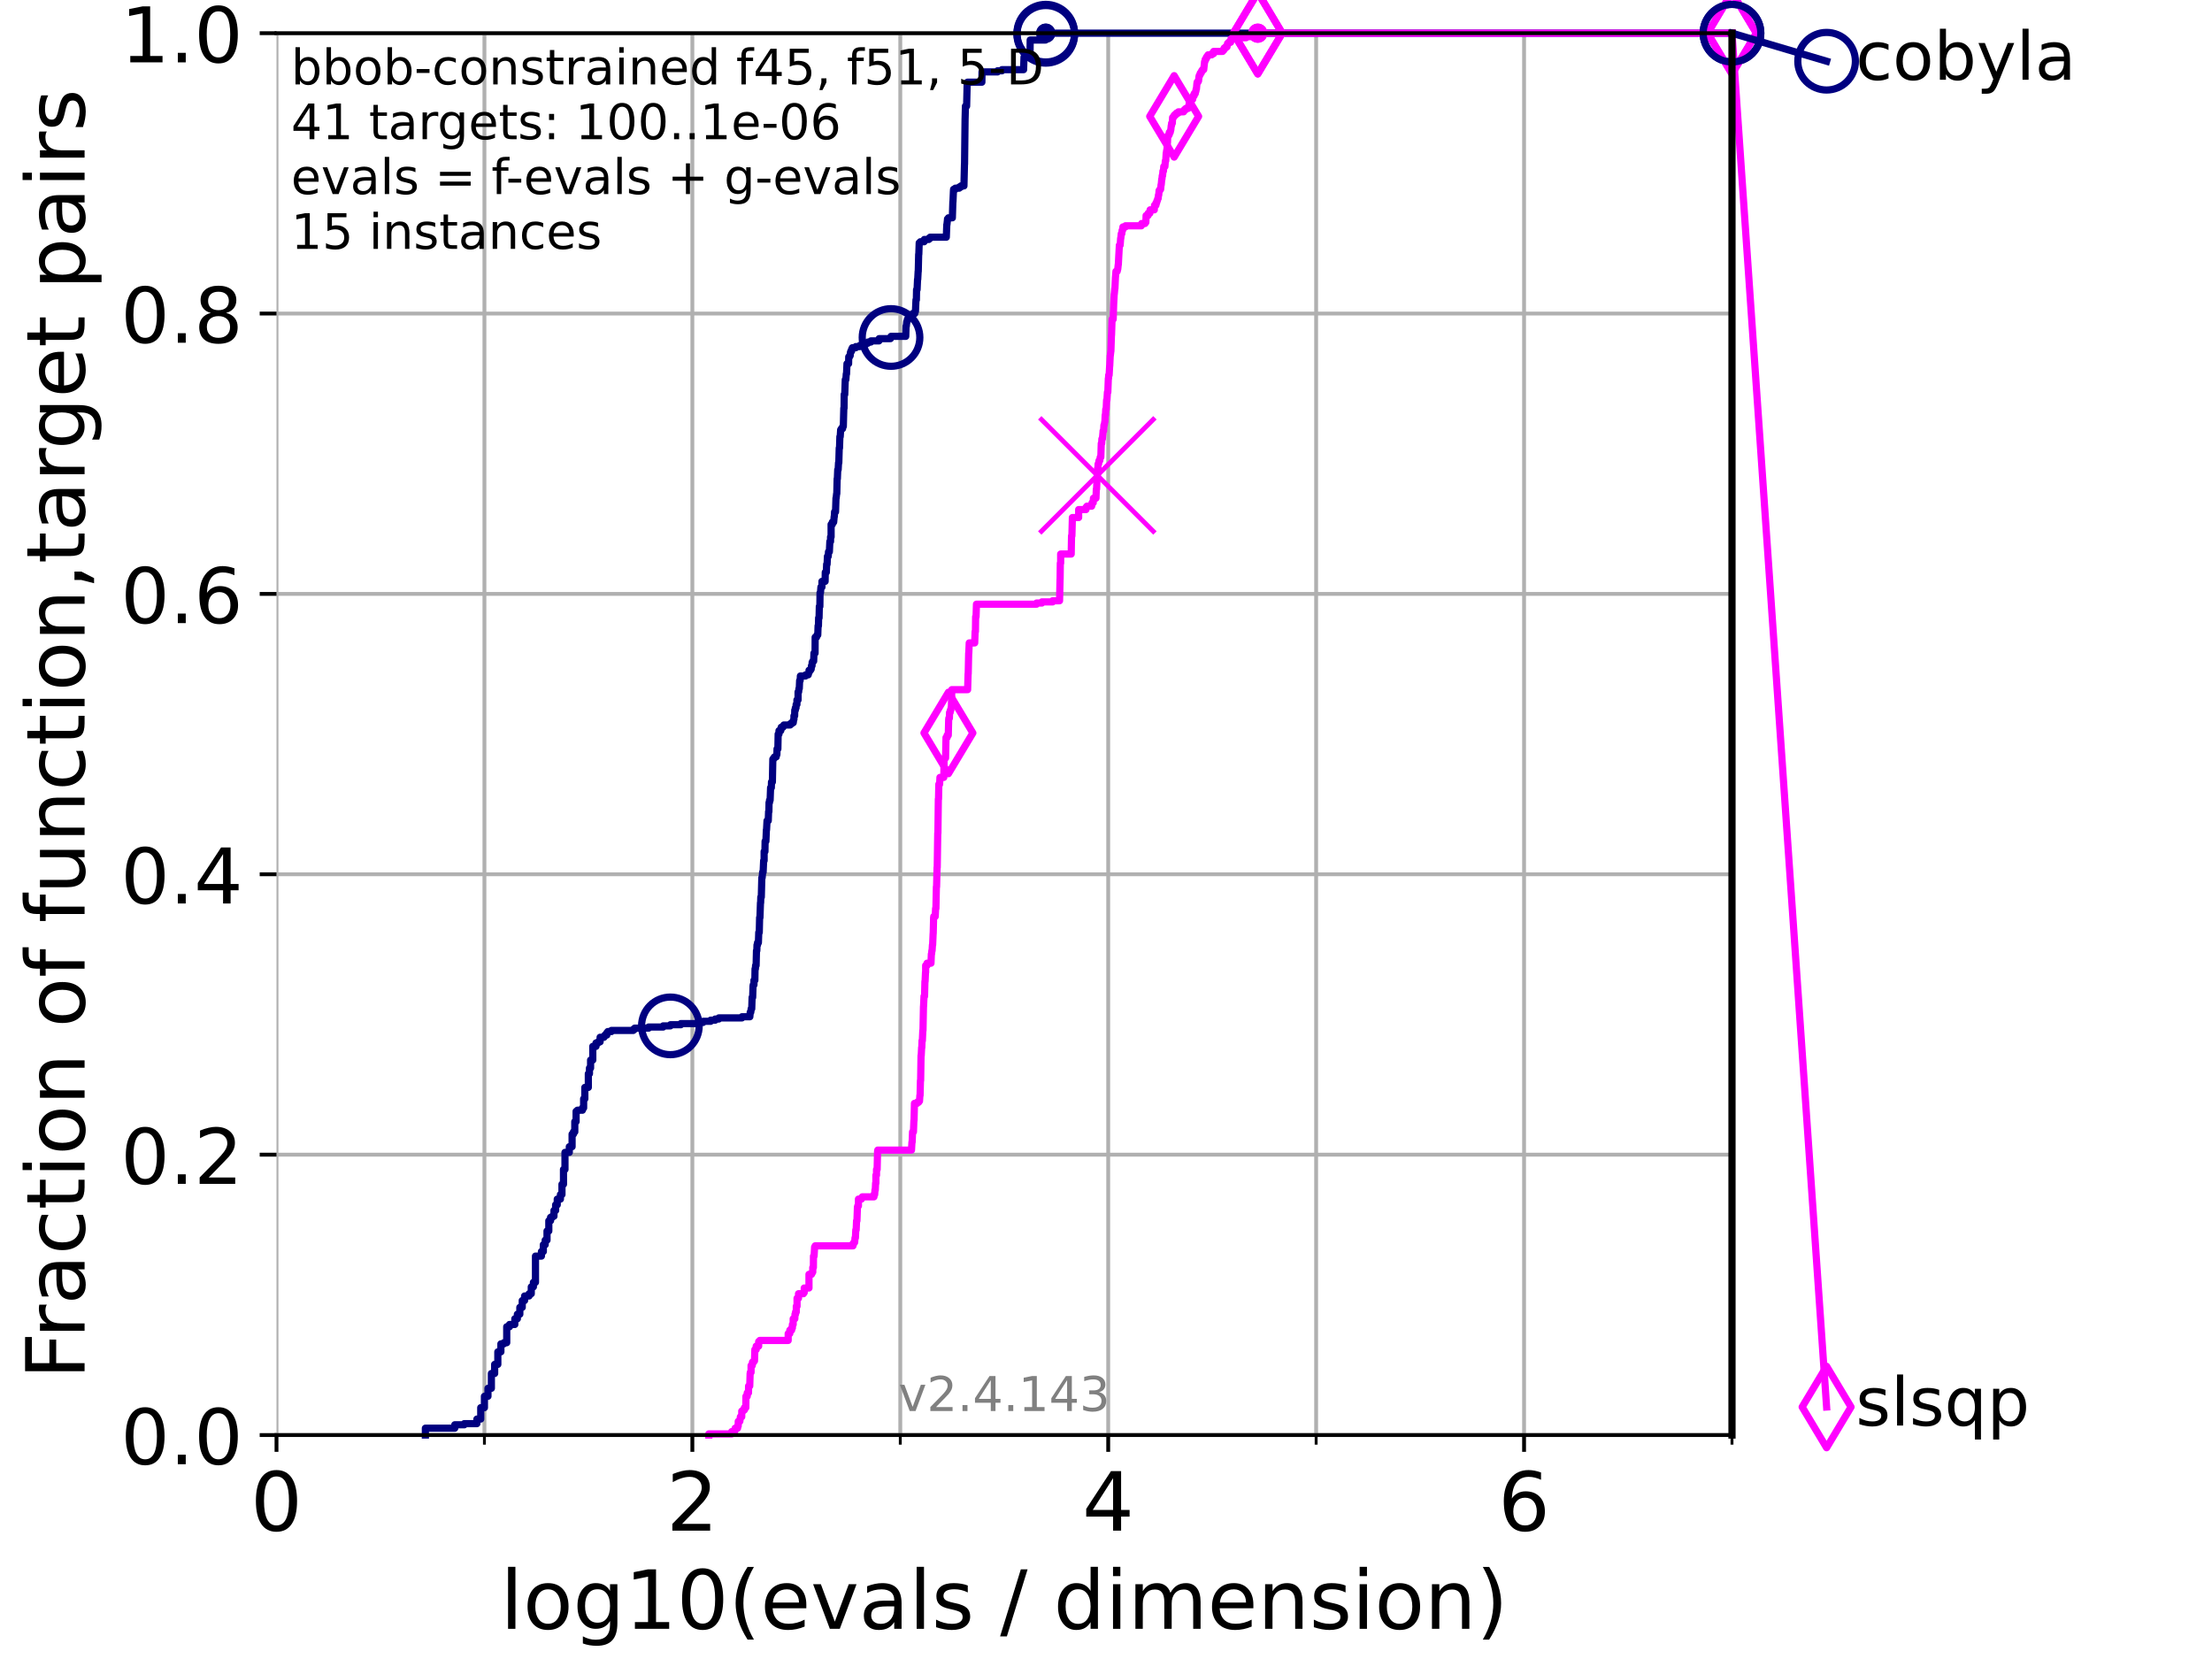 <?xml version="1.0" encoding="utf-8" standalone="no"?>
<!DOCTYPE svg PUBLIC "-//W3C//DTD SVG 1.1//EN"
  "http://www.w3.org/Graphics/SVG/1.1/DTD/svg11.dtd">
<!-- Created with matplotlib (https://matplotlib.org/) -->
<svg height="345.6pt" version="1.1" viewBox="0 0 460.8 345.6" width="460.8pt" xmlns="http://www.w3.org/2000/svg" xmlns:xlink="http://www.w3.org/1999/xlink">
 <defs>
  <style type="text/css">*{stroke-linecap:butt;stroke-linejoin:round;}</style>
 </defs>
 <g id="figure_1">
  <g id="patch_1">
   <path d="M 0 345.6 
L 460.8 345.6 
L 460.8 0 
L 0 0 
z
" style="fill:#ffffff;"/>
  </g>
  <g id="axes_1">
   <g id="patch_2">
    <path d="M 57.6 298.944 
L 360.806 298.944 
L 360.806 6.912 
L 57.6 6.912 
z
" style="fill:#ffffff;"/>
   </g>
   <g id="matplotlib.axis_1">
    <g id="xtick_1">
     <g id="line2d_1">
      <path clip-path="url(#paf8a770f4e)" d="M 57.6 298.944 
L 57.6 6.912 
" style="fill:none;stroke:#b0b0b0;stroke-linecap:square;stroke-width:0.8;"/>
     </g>
     <g id="line2d_2">
      <defs>
       <path d="M 0 0 
L 0 3.5 
" id="mfb8c1c29f8" style="stroke:#000000;stroke-width:0.8;"/>
      </defs>
      <g>
       <use style="stroke:#000000;stroke-width:0.8;" x="57.6" xlink:href="#mfb8c1c29f8" y="298.944"/>
      </g>
     </g>
     <g id="text_1">
      <!-- 0 -->
      <g transform="translate(52.192 318.861)scale(0.17 -0.17)">
       <defs>
        <path d="M 31.781 66.406 
Q 24.172 66.406 20.328 58.906 
Q 16.5 51.422 16.5 36.375 
Q 16.5 21.391 20.328 13.891 
Q 24.172 6.391 31.781 6.391 
Q 39.453 6.391 43.281 13.891 
Q 47.125 21.391 47.125 36.375 
Q 47.125 51.422 43.281 58.906 
Q 39.453 66.406 31.781 66.406 
z
M 31.781 74.219 
Q 44.047 74.219 50.516 64.516 
Q 56.984 54.828 56.984 36.375 
Q 56.984 17.969 50.516 8.266 
Q 44.047 -1.422 31.781 -1.422 
Q 19.531 -1.422 13.062 8.266 
Q 6.594 17.969 6.594 36.375 
Q 6.594 54.828 13.062 64.516 
Q 19.531 74.219 31.781 74.219 
z
" id="DejaVuSans-48"/>
       </defs>
       <use xlink:href="#DejaVuSans-48"/>
      </g>
     </g>
    </g>
    <g id="xtick_2">
     <g id="line2d_3">
      <path clip-path="url(#paf8a770f4e)" d="M 144.23 298.944 
L 144.23 6.912 
" style="fill:none;stroke:#b0b0b0;stroke-linecap:square;stroke-width:0.8;"/>
     </g>
     <g id="line2d_4">
      <g>
       <use style="stroke:#000000;stroke-width:0.8;" x="144.23" xlink:href="#mfb8c1c29f8" y="298.944"/>
      </g>
     </g>
     <g id="text_2">
      <!-- 2 -->
      <g transform="translate(138.822 318.861)scale(0.17 -0.17)">
       <defs>
        <path d="M 19.188 8.297 
L 53.609 8.297 
L 53.609 0 
L 7.328 0 
L 7.328 8.297 
Q 12.938 14.109 22.625 23.891 
Q 32.328 33.688 34.812 36.531 
Q 39.547 41.844 41.422 45.531 
Q 43.312 49.219 43.312 52.781 
Q 43.312 58.594 39.234 62.25 
Q 35.156 65.922 28.609 65.922 
Q 23.969 65.922 18.812 64.312 
Q 13.672 62.703 7.812 59.422 
L 7.812 69.391 
Q 13.766 71.781 18.938 73 
Q 24.125 74.219 28.422 74.219 
Q 39.75 74.219 46.484 68.547 
Q 53.219 62.891 53.219 53.422 
Q 53.219 48.922 51.531 44.891 
Q 49.859 40.875 45.406 35.406 
Q 44.188 33.984 37.641 27.219 
Q 31.109 20.453 19.188 8.297 
z
" id="DejaVuSans-50"/>
       </defs>
       <use xlink:href="#DejaVuSans-50"/>
      </g>
     </g>
    </g>
    <g id="xtick_3">
     <g id="line2d_5">
      <path clip-path="url(#paf8a770f4e)" d="M 230.861 298.944 
L 230.861 6.912 
" style="fill:none;stroke:#b0b0b0;stroke-linecap:square;stroke-width:0.8;"/>
     </g>
     <g id="line2d_6">
      <g>
       <use style="stroke:#000000;stroke-width:0.8;" x="230.861" xlink:href="#mfb8c1c29f8" y="298.944"/>
      </g>
     </g>
     <g id="text_3">
      <!-- 4 -->
      <g transform="translate(225.453 318.861)scale(0.17 -0.17)">
       <defs>
        <path d="M 37.797 64.312 
L 12.891 25.391 
L 37.797 25.391 
z
M 35.203 72.906 
L 47.609 72.906 
L 47.609 25.391 
L 58.016 25.391 
L 58.016 17.188 
L 47.609 17.188 
L 47.609 0 
L 37.797 0 
L 37.797 17.188 
L 4.891 17.188 
L 4.891 26.703 
z
" id="DejaVuSans-52"/>
       </defs>
       <use xlink:href="#DejaVuSans-52"/>
      </g>
     </g>
    </g>
    <g id="xtick_4">
     <g id="line2d_7">
      <path clip-path="url(#paf8a770f4e)" d="M 317.491 298.944 
L 317.491 6.912 
" style="fill:none;stroke:#b0b0b0;stroke-linecap:square;stroke-width:0.8;"/>
     </g>
     <g id="line2d_8">
      <g>
       <use style="stroke:#000000;stroke-width:0.8;" x="317.491" xlink:href="#mfb8c1c29f8" y="298.944"/>
      </g>
     </g>
     <g id="text_4">
      <!-- 6 -->
      <g transform="translate(312.083 318.861)scale(0.17 -0.17)">
       <defs>
        <path d="M 33.016 40.375 
Q 26.375 40.375 22.484 35.828 
Q 18.609 31.297 18.609 23.391 
Q 18.609 15.531 22.484 10.953 
Q 26.375 6.391 33.016 6.391 
Q 39.656 6.391 43.531 10.953 
Q 47.406 15.531 47.406 23.391 
Q 47.406 31.297 43.531 35.828 
Q 39.656 40.375 33.016 40.375 
z
M 52.594 71.297 
L 52.594 62.312 
Q 48.875 64.062 45.094 64.984 
Q 41.312 65.922 37.594 65.922 
Q 27.828 65.922 22.672 59.328 
Q 17.531 52.734 16.797 39.406 
Q 19.672 43.656 24.016 45.922 
Q 28.375 48.188 33.594 48.188 
Q 44.578 48.188 50.953 41.516 
Q 57.328 34.859 57.328 23.391 
Q 57.328 12.156 50.688 5.359 
Q 44.047 -1.422 33.016 -1.422 
Q 20.359 -1.422 13.672 8.266 
Q 6.984 17.969 6.984 36.375 
Q 6.984 53.656 15.188 63.938 
Q 23.391 74.219 37.203 74.219 
Q 40.922 74.219 44.703 73.484 
Q 48.484 72.75 52.594 71.297 
z
" id="DejaVuSans-54"/>
       </defs>
       <use xlink:href="#DejaVuSans-54"/>
      </g>
     </g>
    </g>
    <g id="xtick_5">
     <g id="line2d_9">
      <path clip-path="url(#paf8a770f4e)" d="M 100.915 298.944 
L 100.915 6.912 
" style="fill:none;stroke:#b0b0b0;stroke-linecap:square;stroke-width:0.8;"/>
     </g>
     <g id="line2d_10">
      <defs>
       <path d="M 0 0 
L 0 2 
" id="m739ff394b5" style="stroke:#000000;stroke-width:0.6;"/>
      </defs>
      <g>
       <use style="stroke:#000000;stroke-width:0.6;" x="100.915" xlink:href="#m739ff394b5" y="298.944"/>
      </g>
     </g>
    </g>
    <g id="xtick_6">
     <g id="line2d_11">
      <path clip-path="url(#paf8a770f4e)" d="M 187.546 298.944 
L 187.546 6.912 
" style="fill:none;stroke:#b0b0b0;stroke-linecap:square;stroke-width:0.8;"/>
     </g>
     <g id="line2d_12">
      <g>
       <use style="stroke:#000000;stroke-width:0.6;" x="187.546" xlink:href="#m739ff394b5" y="298.944"/>
      </g>
     </g>
    </g>
    <g id="xtick_7">
     <g id="line2d_13">
      <path clip-path="url(#paf8a770f4e)" d="M 274.176 298.944 
L 274.176 6.912 
" style="fill:none;stroke:#b0b0b0;stroke-linecap:square;stroke-width:0.8;"/>
     </g>
     <g id="line2d_14">
      <g>
       <use style="stroke:#000000;stroke-width:0.6;" x="274.176" xlink:href="#m739ff394b5" y="298.944"/>
      </g>
     </g>
    </g>
    <g id="xtick_8">
     <g id="line2d_15">
      <path clip-path="url(#paf8a770f4e)" d="M 360.806 298.944 
L 360.806 6.912 
" style="fill:none;stroke:#b0b0b0;stroke-linecap:square;stroke-width:0.8;"/>
     </g>
     <g id="line2d_16">
      <g>
       <use style="stroke:#000000;stroke-width:0.6;" x="360.806" xlink:href="#m739ff394b5" y="298.944"/>
      </g>
     </g>
    </g>
    <g id="text_5">
     <!-- log10(evals / dimension) -->
     <g transform="translate(104.239 339.314)scale(0.17 -0.17)">
      <defs>
       <path d="M 9.422 75.984 
L 18.406 75.984 
L 18.406 0 
L 9.422 0 
z
" id="DejaVuSans-108"/>
       <path d="M 30.609 48.391 
Q 23.391 48.391 19.188 42.75 
Q 14.984 37.109 14.984 27.297 
Q 14.984 17.484 19.156 11.844 
Q 23.344 6.203 30.609 6.203 
Q 37.797 6.203 41.984 11.859 
Q 46.188 17.531 46.188 27.297 
Q 46.188 37.016 41.984 42.703 
Q 37.797 48.391 30.609 48.391 
z
M 30.609 56 
Q 42.328 56 49.016 48.375 
Q 55.719 40.766 55.719 27.297 
Q 55.719 13.875 49.016 6.219 
Q 42.328 -1.422 30.609 -1.422 
Q 18.844 -1.422 12.172 6.219 
Q 5.516 13.875 5.516 27.297 
Q 5.516 40.766 12.172 48.375 
Q 18.844 56 30.609 56 
z
" id="DejaVuSans-111"/>
       <path d="M 45.406 27.984 
Q 45.406 37.75 41.375 43.109 
Q 37.359 48.484 30.078 48.484 
Q 22.859 48.484 18.828 43.109 
Q 14.797 37.75 14.797 27.984 
Q 14.797 18.266 18.828 12.891 
Q 22.859 7.516 30.078 7.516 
Q 37.359 7.516 41.375 12.891 
Q 45.406 18.266 45.406 27.984 
z
M 54.391 6.781 
Q 54.391 -7.172 48.188 -13.984 
Q 42 -20.797 29.203 -20.797 
Q 24.469 -20.797 20.266 -20.094 
Q 16.062 -19.391 12.109 -17.922 
L 12.109 -9.188 
Q 16.062 -11.328 19.922 -12.344 
Q 23.781 -13.375 27.781 -13.375 
Q 36.625 -13.375 41.016 -8.766 
Q 45.406 -4.156 45.406 5.172 
L 45.406 9.625 
Q 42.625 4.781 38.281 2.391 
Q 33.938 0 27.875 0 
Q 17.828 0 11.672 7.656 
Q 5.516 15.328 5.516 27.984 
Q 5.516 40.672 11.672 48.328 
Q 17.828 56 27.875 56 
Q 33.938 56 38.281 53.609 
Q 42.625 51.219 45.406 46.391 
L 45.406 54.688 
L 54.391 54.688 
z
" id="DejaVuSans-103"/>
       <path d="M 12.406 8.297 
L 28.516 8.297 
L 28.516 63.922 
L 10.984 60.406 
L 10.984 69.391 
L 28.422 72.906 
L 38.281 72.906 
L 38.281 8.297 
L 54.391 8.297 
L 54.391 0 
L 12.406 0 
z
" id="DejaVuSans-49"/>
       <path d="M 31 75.875 
Q 24.469 64.656 21.281 53.656 
Q 18.109 42.672 18.109 31.391 
Q 18.109 20.125 21.312 9.062 
Q 24.516 -2 31 -13.188 
L 23.188 -13.188 
Q 15.875 -1.703 12.234 9.375 
Q 8.594 20.453 8.594 31.391 
Q 8.594 42.281 12.203 53.312 
Q 15.828 64.359 23.188 75.875 
z
" id="DejaVuSans-40"/>
       <path d="M 56.203 29.594 
L 56.203 25.203 
L 14.891 25.203 
Q 15.484 15.922 20.484 11.062 
Q 25.484 6.203 34.422 6.203 
Q 39.594 6.203 44.453 7.469 
Q 49.312 8.734 54.109 11.281 
L 54.109 2.781 
Q 49.266 0.734 44.188 -0.344 
Q 39.109 -1.422 33.891 -1.422 
Q 20.797 -1.422 13.156 6.188 
Q 5.516 13.812 5.516 26.812 
Q 5.516 40.234 12.766 48.109 
Q 20.016 56 32.328 56 
Q 43.359 56 49.781 48.891 
Q 56.203 41.797 56.203 29.594 
z
M 47.219 32.234 
Q 47.125 39.594 43.094 43.984 
Q 39.062 48.391 32.422 48.391 
Q 24.906 48.391 20.391 44.141 
Q 15.875 39.891 15.188 32.172 
z
" id="DejaVuSans-101"/>
       <path d="M 2.984 54.688 
L 12.5 54.688 
L 29.594 8.797 
L 46.688 54.688 
L 56.203 54.688 
L 35.688 0 
L 23.484 0 
z
" id="DejaVuSans-118"/>
       <path d="M 34.281 27.484 
Q 23.391 27.484 19.188 25 
Q 14.984 22.516 14.984 16.5 
Q 14.984 11.719 18.141 8.906 
Q 21.297 6.109 26.703 6.109 
Q 34.188 6.109 38.703 11.406 
Q 43.219 16.703 43.219 25.484 
L 43.219 27.484 
z
M 52.203 31.203 
L 52.203 0 
L 43.219 0 
L 43.219 8.297 
Q 40.141 3.328 35.547 0.953 
Q 30.953 -1.422 24.312 -1.422 
Q 15.922 -1.422 10.953 3.297 
Q 6 8.016 6 15.922 
Q 6 25.141 12.172 29.828 
Q 18.359 34.516 30.609 34.516 
L 43.219 34.516 
L 43.219 35.406 
Q 43.219 41.609 39.141 45 
Q 35.062 48.391 27.688 48.391 
Q 23 48.391 18.547 47.266 
Q 14.109 46.141 10.016 43.891 
L 10.016 52.203 
Q 14.938 54.109 19.578 55.047 
Q 24.219 56 28.609 56 
Q 40.484 56 46.344 49.844 
Q 52.203 43.703 52.203 31.203 
z
" id="DejaVuSans-97"/>
       <path d="M 44.281 53.078 
L 44.281 44.578 
Q 40.484 46.531 36.375 47.5 
Q 32.281 48.484 27.875 48.484 
Q 21.188 48.484 17.844 46.438 
Q 14.5 44.391 14.5 40.281 
Q 14.5 37.156 16.891 35.375 
Q 19.281 33.594 26.516 31.984 
L 29.594 31.297 
Q 39.156 29.25 43.188 25.516 
Q 47.219 21.781 47.219 15.094 
Q 47.219 7.469 41.188 3.016 
Q 35.156 -1.422 24.609 -1.422 
Q 20.219 -1.422 15.453 -0.562 
Q 10.688 0.297 5.422 2 
L 5.422 11.281 
Q 10.406 8.688 15.234 7.391 
Q 20.062 6.109 24.812 6.109 
Q 31.156 6.109 34.562 8.281 
Q 37.984 10.453 37.984 14.406 
Q 37.984 18.062 35.516 20.016 
Q 33.062 21.969 24.703 23.781 
L 21.578 24.516 
Q 13.234 26.266 9.516 29.906 
Q 5.812 33.547 5.812 39.891 
Q 5.812 47.609 11.281 51.797 
Q 16.75 56 26.812 56 
Q 31.781 56 36.172 55.266 
Q 40.578 54.547 44.281 53.078 
z
" id="DejaVuSans-115"/>
       <path id="DejaVuSans-32"/>
       <path d="M 25.391 72.906 
L 33.688 72.906 
L 8.297 -9.281 
L 0 -9.281 
z
" id="DejaVuSans-47"/>
       <path d="M 45.406 46.391 
L 45.406 75.984 
L 54.391 75.984 
L 54.391 0 
L 45.406 0 
L 45.406 8.203 
Q 42.578 3.328 38.25 0.953 
Q 33.938 -1.422 27.875 -1.422 
Q 17.969 -1.422 11.734 6.484 
Q 5.516 14.406 5.516 27.297 
Q 5.516 40.188 11.734 48.094 
Q 17.969 56 27.875 56 
Q 33.938 56 38.25 53.625 
Q 42.578 51.266 45.406 46.391 
z
M 14.797 27.297 
Q 14.797 17.391 18.875 11.75 
Q 22.953 6.109 30.078 6.109 
Q 37.203 6.109 41.297 11.75 
Q 45.406 17.391 45.406 27.297 
Q 45.406 37.203 41.297 42.844 
Q 37.203 48.484 30.078 48.484 
Q 22.953 48.484 18.875 42.844 
Q 14.797 37.203 14.797 27.297 
z
" id="DejaVuSans-100"/>
       <path d="M 9.422 54.688 
L 18.406 54.688 
L 18.406 0 
L 9.422 0 
z
M 9.422 75.984 
L 18.406 75.984 
L 18.406 64.594 
L 9.422 64.594 
z
" id="DejaVuSans-105"/>
       <path d="M 52 44.188 
Q 55.375 50.25 60.062 53.125 
Q 64.75 56 71.094 56 
Q 79.641 56 84.281 50.016 
Q 88.922 44.047 88.922 33.016 
L 88.922 0 
L 79.891 0 
L 79.891 32.719 
Q 79.891 40.578 77.094 44.375 
Q 74.312 48.188 68.609 48.188 
Q 61.625 48.188 57.562 43.547 
Q 53.516 38.922 53.516 30.906 
L 53.516 0 
L 44.484 0 
L 44.484 32.719 
Q 44.484 40.625 41.703 44.406 
Q 38.922 48.188 33.109 48.188 
Q 26.219 48.188 22.156 43.531 
Q 18.109 38.875 18.109 30.906 
L 18.109 0 
L 9.078 0 
L 9.078 54.688 
L 18.109 54.688 
L 18.109 46.188 
Q 21.188 51.219 25.484 53.609 
Q 29.781 56 35.688 56 
Q 41.656 56 45.828 52.969 
Q 50 49.953 52 44.188 
z
" id="DejaVuSans-109"/>
       <path d="M 54.891 33.016 
L 54.891 0 
L 45.906 0 
L 45.906 32.719 
Q 45.906 40.484 42.875 44.328 
Q 39.844 48.188 33.797 48.188 
Q 26.516 48.188 22.312 43.547 
Q 18.109 38.922 18.109 30.906 
L 18.109 0 
L 9.078 0 
L 9.078 54.688 
L 18.109 54.688 
L 18.109 46.188 
Q 21.344 51.125 25.703 53.562 
Q 30.078 56 35.797 56 
Q 45.219 56 50.047 50.172 
Q 54.891 44.344 54.891 33.016 
z
" id="DejaVuSans-110"/>
       <path d="M 8.016 75.875 
L 15.828 75.875 
Q 23.141 64.359 26.781 53.312 
Q 30.422 42.281 30.422 31.391 
Q 30.422 20.453 26.781 9.375 
Q 23.141 -1.703 15.828 -13.188 
L 8.016 -13.188 
Q 14.5 -2 17.703 9.062 
Q 20.906 20.125 20.906 31.391 
Q 20.906 42.672 17.703 53.656 
Q 14.5 64.656 8.016 75.875 
z
" id="DejaVuSans-41"/>
      </defs>
      <use xlink:href="#DejaVuSans-108"/>
      <use x="27.783" xlink:href="#DejaVuSans-111"/>
      <use x="88.965" xlink:href="#DejaVuSans-103"/>
      <use x="152.441" xlink:href="#DejaVuSans-49"/>
      <use x="216.064" xlink:href="#DejaVuSans-48"/>
      <use x="279.688" xlink:href="#DejaVuSans-40"/>
      <use x="318.701" xlink:href="#DejaVuSans-101"/>
      <use x="380.225" xlink:href="#DejaVuSans-118"/>
      <use x="439.404" xlink:href="#DejaVuSans-97"/>
      <use x="500.684" xlink:href="#DejaVuSans-108"/>
      <use x="528.467" xlink:href="#DejaVuSans-115"/>
      <use x="580.566" xlink:href="#DejaVuSans-32"/>
      <use x="612.354" xlink:href="#DejaVuSans-47"/>
      <use x="646.045" xlink:href="#DejaVuSans-32"/>
      <use x="677.832" xlink:href="#DejaVuSans-100"/>
      <use x="741.309" xlink:href="#DejaVuSans-105"/>
      <use x="769.092" xlink:href="#DejaVuSans-109"/>
      <use x="866.504" xlink:href="#DejaVuSans-101"/>
      <use x="928.027" xlink:href="#DejaVuSans-110"/>
      <use x="991.406" xlink:href="#DejaVuSans-115"/>
      <use x="1043.506" xlink:href="#DejaVuSans-105"/>
      <use x="1071.289" xlink:href="#DejaVuSans-111"/>
      <use x="1132.471" xlink:href="#DejaVuSans-110"/>
      <use x="1195.85" xlink:href="#DejaVuSans-41"/>
     </g>
    </g>
   </g>
   <g id="matplotlib.axis_2">
    <g id="ytick_1">
     <g id="line2d_17">
      <path clip-path="url(#paf8a770f4e)" d="M 57.6 298.944 
L 360.806 298.944 
" style="fill:none;stroke:#b0b0b0;stroke-linecap:square;stroke-width:0.8;"/>
     </g>
     <g id="line2d_18">
      <defs>
       <path d="M 0 0 
L -3.5 0 
" id="m90b7d82155" style="stroke:#000000;stroke-width:0.8;"/>
      </defs>
      <g>
       <use style="stroke:#000000;stroke-width:0.8;" x="57.6" xlink:href="#m90b7d82155" y="298.944"/>
      </g>
     </g>
     <g id="text_6">
      <!-- 0.0 -->
      <g transform="translate(25.155 305.023)scale(0.16 -0.16)">
       <defs>
        <path d="M 10.688 12.406 
L 21 12.406 
L 21 0 
L 10.688 0 
z
" id="DejaVuSans-46"/>
       </defs>
       <use xlink:href="#DejaVuSans-48"/>
       <use x="63.623" xlink:href="#DejaVuSans-46"/>
       <use x="95.41" xlink:href="#DejaVuSans-48"/>
      </g>
     </g>
    </g>
    <g id="ytick_2">
     <g id="line2d_19">
      <path clip-path="url(#paf8a770f4e)" d="M 57.6 240.538 
L 360.806 240.538 
" style="fill:none;stroke:#b0b0b0;stroke-linecap:square;stroke-width:0.8;"/>
     </g>
     <g id="line2d_20">
      <g>
       <use style="stroke:#000000;stroke-width:0.8;" x="57.6" xlink:href="#m90b7d82155" y="240.538"/>
      </g>
     </g>
     <g id="text_7">
      <!-- 0.2 -->
      <g transform="translate(25.155 246.616)scale(0.16 -0.16)">
       <use xlink:href="#DejaVuSans-48"/>
       <use x="63.623" xlink:href="#DejaVuSans-46"/>
       <use x="95.41" xlink:href="#DejaVuSans-50"/>
      </g>
     </g>
    </g>
    <g id="ytick_3">
     <g id="line2d_21">
      <path clip-path="url(#paf8a770f4e)" d="M 57.6 182.131 
L 360.806 182.131 
" style="fill:none;stroke:#b0b0b0;stroke-linecap:square;stroke-width:0.8;"/>
     </g>
     <g id="line2d_22">
      <g>
       <use style="stroke:#000000;stroke-width:0.8;" x="57.6" xlink:href="#m90b7d82155" y="182.131"/>
      </g>
     </g>
     <g id="text_8">
      <!-- 0.4 -->
      <g transform="translate(25.155 188.21)scale(0.16 -0.16)">
       <use xlink:href="#DejaVuSans-48"/>
       <use x="63.623" xlink:href="#DejaVuSans-46"/>
       <use x="95.41" xlink:href="#DejaVuSans-52"/>
      </g>
     </g>
    </g>
    <g id="ytick_4">
     <g id="line2d_23">
      <path clip-path="url(#paf8a770f4e)" d="M 57.6 123.725 
L 360.806 123.725 
" style="fill:none;stroke:#b0b0b0;stroke-linecap:square;stroke-width:0.8;"/>
     </g>
     <g id="line2d_24">
      <g>
       <use style="stroke:#000000;stroke-width:0.8;" x="57.6" xlink:href="#m90b7d82155" y="123.725"/>
      </g>
     </g>
     <g id="text_9">
      <!-- 0.6 -->
      <g transform="translate(25.155 129.804)scale(0.16 -0.16)">
       <use xlink:href="#DejaVuSans-48"/>
       <use x="63.623" xlink:href="#DejaVuSans-46"/>
       <use x="95.41" xlink:href="#DejaVuSans-54"/>
      </g>
     </g>
    </g>
    <g id="ytick_5">
     <g id="line2d_25">
      <path clip-path="url(#paf8a770f4e)" d="M 57.6 65.318 
L 360.806 65.318 
" style="fill:none;stroke:#b0b0b0;stroke-linecap:square;stroke-width:0.8;"/>
     </g>
     <g id="line2d_26">
      <g>
       <use style="stroke:#000000;stroke-width:0.8;" x="57.6" xlink:href="#m90b7d82155" y="65.318"/>
      </g>
     </g>
     <g id="text_10">
      <!-- 0.8 -->
      <g transform="translate(25.155 71.397)scale(0.16 -0.16)">
       <defs>
        <path d="M 31.781 34.625 
Q 24.75 34.625 20.719 30.859 
Q 16.703 27.094 16.703 20.516 
Q 16.703 13.922 20.719 10.156 
Q 24.75 6.391 31.781 6.391 
Q 38.812 6.391 42.859 10.172 
Q 46.922 13.969 46.922 20.516 
Q 46.922 27.094 42.891 30.859 
Q 38.875 34.625 31.781 34.625 
z
M 21.922 38.812 
Q 15.578 40.375 12.031 44.719 
Q 8.5 49.078 8.5 55.328 
Q 8.5 64.062 14.719 69.141 
Q 20.953 74.219 31.781 74.219 
Q 42.672 74.219 48.875 69.141 
Q 55.078 64.062 55.078 55.328 
Q 55.078 49.078 51.531 44.719 
Q 48 40.375 41.703 38.812 
Q 48.828 37.156 52.797 32.312 
Q 56.781 27.484 56.781 20.516 
Q 56.781 9.906 50.312 4.234 
Q 43.844 -1.422 31.781 -1.422 
Q 19.734 -1.422 13.25 4.234 
Q 6.781 9.906 6.781 20.516 
Q 6.781 27.484 10.781 32.312 
Q 14.797 37.156 21.922 38.812 
z
M 18.312 54.391 
Q 18.312 48.734 21.844 45.562 
Q 25.391 42.391 31.781 42.391 
Q 38.141 42.391 41.719 45.562 
Q 45.312 48.734 45.312 54.391 
Q 45.312 60.062 41.719 63.234 
Q 38.141 66.406 31.781 66.406 
Q 25.391 66.406 21.844 63.234 
Q 18.312 60.062 18.312 54.391 
z
" id="DejaVuSans-56"/>
       </defs>
       <use xlink:href="#DejaVuSans-48"/>
       <use x="63.623" xlink:href="#DejaVuSans-46"/>
       <use x="95.41" xlink:href="#DejaVuSans-56"/>
      </g>
     </g>
    </g>
    <g id="ytick_6">
     <g id="line2d_27">
      <path clip-path="url(#paf8a770f4e)" d="M 57.6 6.912 
L 360.806 6.912 
" style="fill:none;stroke:#b0b0b0;stroke-linecap:square;stroke-width:0.8;"/>
     </g>
     <g id="line2d_28">
      <g>
       <use style="stroke:#000000;stroke-width:0.8;" x="57.6" xlink:href="#m90b7d82155" y="6.912"/>
      </g>
     </g>
     <g id="text_11">
      <!-- 1.0 -->
      <g transform="translate(25.155 12.991)scale(0.16 -0.16)">
       <use xlink:href="#DejaVuSans-49"/>
       <use x="63.623" xlink:href="#DejaVuSans-46"/>
       <use x="95.41" xlink:href="#DejaVuSans-48"/>
      </g>
     </g>
    </g>
    <g id="text_12">
     <!-- Fraction of function,target pairs -->
     <g transform="translate(17.62 287.313)rotate(-90)scale(0.17 -0.17)">
      <defs>
       <path d="M 9.812 72.906 
L 51.703 72.906 
L 51.703 64.594 
L 19.672 64.594 
L 19.672 43.109 
L 48.578 43.109 
L 48.578 34.812 
L 19.672 34.812 
L 19.672 0 
L 9.812 0 
z
" id="DejaVuSans-70"/>
       <path d="M 41.109 46.297 
Q 39.594 47.172 37.812 47.578 
Q 36.031 48 33.891 48 
Q 26.266 48 22.188 43.047 
Q 18.109 38.094 18.109 28.812 
L 18.109 0 
L 9.078 0 
L 9.078 54.688 
L 18.109 54.688 
L 18.109 46.188 
Q 20.953 51.172 25.484 53.578 
Q 30.031 56 36.531 56 
Q 37.453 56 38.578 55.875 
Q 39.703 55.766 41.062 55.516 
z
" id="DejaVuSans-114"/>
       <path d="M 48.781 52.594 
L 48.781 44.188 
Q 44.969 46.297 41.141 47.344 
Q 37.312 48.391 33.406 48.391 
Q 24.656 48.391 19.812 42.844 
Q 14.984 37.312 14.984 27.297 
Q 14.984 17.281 19.812 11.734 
Q 24.656 6.203 33.406 6.203 
Q 37.312 6.203 41.141 7.25 
Q 44.969 8.297 48.781 10.406 
L 48.781 2.094 
Q 45.016 0.344 40.984 -0.531 
Q 36.969 -1.422 32.422 -1.422 
Q 20.062 -1.422 12.781 6.344 
Q 5.516 14.109 5.516 27.297 
Q 5.516 40.672 12.859 48.328 
Q 20.219 56 33.016 56 
Q 37.156 56 41.109 55.141 
Q 45.062 54.297 48.781 52.594 
z
" id="DejaVuSans-99"/>
       <path d="M 18.312 70.219 
L 18.312 54.688 
L 36.812 54.688 
L 36.812 47.703 
L 18.312 47.703 
L 18.312 18.016 
Q 18.312 11.328 20.141 9.422 
Q 21.969 7.516 27.594 7.516 
L 36.812 7.516 
L 36.812 0 
L 27.594 0 
Q 17.188 0 13.234 3.875 
Q 9.281 7.766 9.281 18.016 
L 9.281 47.703 
L 2.688 47.703 
L 2.688 54.688 
L 9.281 54.688 
L 9.281 70.219 
z
" id="DejaVuSans-116"/>
       <path d="M 37.109 75.984 
L 37.109 68.5 
L 28.516 68.5 
Q 23.688 68.5 21.797 66.547 
Q 19.922 64.594 19.922 59.516 
L 19.922 54.688 
L 34.719 54.688 
L 34.719 47.703 
L 19.922 47.703 
L 19.922 0 
L 10.891 0 
L 10.891 47.703 
L 2.297 47.703 
L 2.297 54.688 
L 10.891 54.688 
L 10.891 58.5 
Q 10.891 67.625 15.141 71.797 
Q 19.391 75.984 28.609 75.984 
z
" id="DejaVuSans-102"/>
       <path d="M 8.5 21.578 
L 8.5 54.688 
L 17.484 54.688 
L 17.484 21.922 
Q 17.484 14.156 20.5 10.266 
Q 23.531 6.391 29.594 6.391 
Q 36.859 6.391 41.078 11.031 
Q 45.312 15.672 45.312 23.688 
L 45.312 54.688 
L 54.297 54.688 
L 54.297 0 
L 45.312 0 
L 45.312 8.406 
Q 42.047 3.422 37.719 1 
Q 33.406 -1.422 27.688 -1.422 
Q 18.266 -1.422 13.375 4.438 
Q 8.5 10.297 8.5 21.578 
z
M 31.109 56 
z
" id="DejaVuSans-117"/>
       <path d="M 11.719 12.406 
L 22.016 12.406 
L 22.016 4 
L 14.016 -11.625 
L 7.719 -11.625 
L 11.719 4 
z
" id="DejaVuSans-44"/>
       <path d="M 18.109 8.203 
L 18.109 -20.797 
L 9.078 -20.797 
L 9.078 54.688 
L 18.109 54.688 
L 18.109 46.391 
Q 20.953 51.266 25.266 53.625 
Q 29.594 56 35.594 56 
Q 45.562 56 51.781 48.094 
Q 58.016 40.188 58.016 27.297 
Q 58.016 14.406 51.781 6.484 
Q 45.562 -1.422 35.594 -1.422 
Q 29.594 -1.422 25.266 0.953 
Q 20.953 3.328 18.109 8.203 
z
M 48.688 27.297 
Q 48.688 37.203 44.609 42.844 
Q 40.531 48.484 33.406 48.484 
Q 26.266 48.484 22.188 42.844 
Q 18.109 37.203 18.109 27.297 
Q 18.109 17.391 22.188 11.75 
Q 26.266 6.109 33.406 6.109 
Q 40.531 6.109 44.609 11.75 
Q 48.688 17.391 48.688 27.297 
z
" id="DejaVuSans-112"/>
      </defs>
      <use xlink:href="#DejaVuSans-70"/>
      <use x="50.27" xlink:href="#DejaVuSans-114"/>
      <use x="91.383" xlink:href="#DejaVuSans-97"/>
      <use x="152.662" xlink:href="#DejaVuSans-99"/>
      <use x="207.643" xlink:href="#DejaVuSans-116"/>
      <use x="246.852" xlink:href="#DejaVuSans-105"/>
      <use x="274.635" xlink:href="#DejaVuSans-111"/>
      <use x="335.816" xlink:href="#DejaVuSans-110"/>
      <use x="399.195" xlink:href="#DejaVuSans-32"/>
      <use x="430.982" xlink:href="#DejaVuSans-111"/>
      <use x="492.164" xlink:href="#DejaVuSans-102"/>
      <use x="527.369" xlink:href="#DejaVuSans-32"/>
      <use x="559.156" xlink:href="#DejaVuSans-102"/>
      <use x="594.361" xlink:href="#DejaVuSans-117"/>
      <use x="657.74" xlink:href="#DejaVuSans-110"/>
      <use x="721.119" xlink:href="#DejaVuSans-99"/>
      <use x="776.1" xlink:href="#DejaVuSans-116"/>
      <use x="815.309" xlink:href="#DejaVuSans-105"/>
      <use x="843.092" xlink:href="#DejaVuSans-111"/>
      <use x="904.273" xlink:href="#DejaVuSans-110"/>
      <use x="967.652" xlink:href="#DejaVuSans-44"/>
      <use x="999.439" xlink:href="#DejaVuSans-116"/>
      <use x="1038.648" xlink:href="#DejaVuSans-97"/>
      <use x="1099.928" xlink:href="#DejaVuSans-114"/>
      <use x="1139.291" xlink:href="#DejaVuSans-103"/>
      <use x="1202.768" xlink:href="#DejaVuSans-101"/>
      <use x="1264.291" xlink:href="#DejaVuSans-116"/>
      <use x="1303.5" xlink:href="#DejaVuSans-32"/>
      <use x="1335.287" xlink:href="#DejaVuSans-112"/>
      <use x="1398.764" xlink:href="#DejaVuSans-97"/>
      <use x="1460.043" xlink:href="#DejaVuSans-105"/>
      <use x="1487.826" xlink:href="#DejaVuSans-114"/>
      <use x="1528.939" xlink:href="#DejaVuSans-115"/>
     </g>
    </g>
   </g>
   <g id="line2d_29">
    <defs>
     <path d="M 0 1.5 
C 0.398 1.5 0.779 1.342 1.061 1.061 
C 1.342 0.779 1.5 0.398 1.5 0 
C 1.5 -0.398 1.342 -0.779 1.061 -1.061 
C 0.779 -1.342 0.398 -1.5 0 -1.5 
C -0.398 -1.5 -0.779 -1.342 -1.061 -1.061 
C -1.342 -0.779 -1.5 -0.398 -1.5 0 
C -1.5 0.398 -1.342 0.779 -1.061 1.061 
C -0.779 1.342 -0.398 1.5 0 1.5 
z
" id="mab6a8de45b" style="stroke:#000080;"/>
    </defs>
    <g>
     <use style="fill:#000080;stroke:#000080;" x="217.853" xlink:href="#mab6a8de45b" y="6.912"/>
     <use style="fill:#000080;stroke:#000080;" x="217.853" xlink:href="#mab6a8de45b" y="6.912"/>
    </g>
   </g>
   <g id="line2d_30">
    <path d="M 88.614 298.944 
L 88.614 297.519 
L 94.736 297.519 
L 94.736 296.807 
L 96.718 296.807 
L 96.718 296.57 
L 99.347 296.57 
L 99.347 295.62 
L 100.147 295.62 
L 100.147 293.246 
L 100.915 293.246 
L 100.915 290.872 
L 101.653 290.872 
L 101.653 289.21 
L 102.363 289.21 
L 102.363 286.123 
L 103.047 286.123 
L 103.047 284.224 
L 103.707 284.224 
L 103.707 281.612 
L 104.345 281.612 
L 104.345 279.95 
L 104.962 279.95 
L 104.962 279.713 
L 105.559 279.713 
L 105.559 276.389 
L 106.138 276.389 
L 106.138 275.914 
L 107.245 275.914 
L 107.245 274.727 
L 107.775 274.727 
L 107.775 273.777 
L 108.29 273.777 
L 108.29 272.352 
L 108.792 272.352 
L 108.792 270.928 
L 109.28 270.928 
L 109.28 269.978 
L 110.221 269.978 
L 110.221 269.503 
L 110.675 269.503 
L 110.675 268.079 
L 111.117 268.079 
L 111.117 267.129 
L 111.55 267.129 
L 111.55 261.668 
L 112.79 261.668 
L 112.79 260.719 
L 113.186 260.719 
L 113.186 259.294 
L 113.574 259.294 
L 113.574 258.344 
L 113.954 258.344 
L 113.954 256.445 
L 114.327 256.445 
L 114.327 254.308 
L 114.692 254.308 
L 114.692 253.596 
L 115.051 253.596 
L 115.051 253.359 
L 115.402 253.359 
L 115.402 252.171 
L 115.747 252.171 
L 115.747 250.984 
L 116.086 250.984 
L 116.086 249.797 
L 116.746 249.797 
L 116.746 248.847 
L 117.068 248.847 
L 117.068 246.711 
L 117.384 246.711 
L 117.384 243.624 
L 117.695 243.624 
L 117.695 240.063 
L 118.598 240.063 
L 118.598 238.876 
L 119.177 238.876 
L 119.177 236.264 
L 119.46 236.264 
L 119.46 235.789 
L 119.739 235.789 
L 119.739 233.652 
L 120.013 233.652 
L 120.013 231.515 
L 120.284 231.515 
L 120.284 231.278 
L 121.329 231.278 
L 121.329 230.803 
L 121.582 230.803 
L 121.582 228.904 
L 121.831 228.904 
L 121.831 226.53 
L 122.559 226.53 
L 122.559 223.68 
L 122.796 223.68 
L 122.796 222.493 
L 123.03 222.493 
L 123.03 220.831 
L 123.488 220.831 
L 123.488 217.982 
L 124.156 217.982 
L 124.156 217.27 
L 124.589 217.27 
L 124.589 217.033 
L 125.012 217.033 
L 125.012 216.083 
L 125.83 216.083 
L 125.83 215.845 
L 126.029 215.845 
L 126.029 215.608 
L 126.421 215.608 
L 126.421 215.133 
L 126.614 215.133 
L 126.614 214.896 
L 127.366 214.896 
L 127.366 214.658 
L 131.929 214.658 
L 131.929 214.421 
L 132.216 214.421 
L 132.216 214.183 
L 135.116 214.183 
L 135.116 213.946 
L 138.155 213.946 
L 138.155 213.709 
L 139.653 213.709 
L 139.653 213.471 
L 141.826 213.471 
L 141.826 213.234 
L 145.327 213.234 
L 145.327 212.996 
L 146.463 212.996 
L 146.463 212.759 
L 148.033 212.759 
L 148.033 212.522 
L 148.991 212.522 
L 148.991 212.284 
L 149.736 212.284 
L 149.736 212.047 
L 154.563 212.047 
L 154.563 211.809 
L 156.205 211.809 
L 156.285 210.86 
L 156.403 210.86 
L 156.482 210.147 
L 156.599 210.147 
L 156.677 207.773 
L 156.793 207.773 
L 156.87 205.399 
L 156.909 205.399 
L 156.909 205.161 
L 157.062 205.161 
L 157.062 204.212 
L 157.251 204.212 
L 157.288 201.837 
L 157.363 201.837 
L 157.401 201.125 
L 157.513 201.125 
L 157.587 198.039 
L 157.661 198.039 
L 157.697 196.852 
L 157.807 196.852 
L 157.807 196.377 
L 157.989 196.377 
L 158.062 194.24 
L 158.169 194.24 
L 158.241 191.153 
L 158.312 191.153 
L 158.419 188.067 
L 158.454 188.067 
L 158.49 186.88 
L 158.595 186.88 
L 158.7 182.843 
L 158.77 182.843 
L 158.873 181.656 
L 158.977 181.656 
L 159.08 179.282 
L 159.182 179.282 
L 159.182 177.383 
L 159.351 177.383 
L 159.385 175.246 
L 159.552 175.246 
L 159.652 172.872 
L 159.685 172.872 
L 159.784 170.972 
L 160.045 170.972 
L 160.11 169.073 
L 160.175 169.073 
L 160.207 167.173 
L 160.303 167.173 
L 160.303 166.699 
L 160.431 166.699 
L 160.526 164.087 
L 160.684 164.087 
L 160.715 162.9 
L 160.902 162.9 
L 160.995 158.151 
L 161.149 158.151 
L 161.149 157.914 
L 161.331 157.914 
L 161.331 157.676 
L 161.692 157.676 
L 161.781 157.202 
L 161.84 157.202 
L 161.869 156.015 
L 162.045 156.015 
L 162.103 152.928 
L 162.277 152.928 
L 162.277 152.216 
L 162.648 152.216 
L 162.733 151.503 
L 163.095 151.503 
L 163.095 151.266 
L 163.288 151.266 
L 163.288 151.029 
L 164.606 151.029 
L 164.606 150.791 
L 164.897 150.791 
L 164.897 150.554 
L 165.245 150.554 
L 165.343 149.841 
L 165.392 149.841 
L 165.392 149.129 
L 165.538 149.129 
L 165.562 147.942 
L 165.683 147.942 
L 165.683 147.467 
L 165.827 147.467 
L 165.851 146.755 
L 166.017 146.755 
L 166.017 145.805 
L 166.252 145.805 
L 166.252 144.143 
L 166.368 144.143 
L 166.437 143.431 
L 166.507 143.431 
L 166.576 141.769 
L 166.69 141.769 
L 166.735 140.819 
L 167.818 140.819 
L 167.818 140.582 
L 168.369 140.582 
L 168.472 140.107 
L 168.535 140.107 
L 168.535 139.632 
L 168.842 139.632 
L 168.842 139.395 
L 168.984 139.395 
L 169.044 138.683 
L 169.165 138.683 
L 169.185 137.97 
L 169.304 137.97 
L 169.304 137.733 
L 169.502 137.733 
L 169.56 136.071 
L 169.794 136.071 
L 169.813 132.747 
L 170.101 132.747 
L 170.196 132.272 
L 170.356 132.272 
L 170.421 130.373 
L 170.496 130.373 
L 170.533 128.711 
L 170.626 128.711 
L 170.681 126.336 
L 170.792 126.336 
L 170.828 123.487 
L 170.92 123.487 
L 171.01 122.3 
L 171.227 122.3 
L 171.227 121.113 
L 171.887 121.113 
L 171.921 119.214 
L 172.144 119.214 
L 172.204 117.552 
L 172.297 117.552 
L 172.373 115.89 
L 172.541 115.89 
L 172.591 114.94 
L 172.774 114.94 
L 172.872 112.803 
L 173.019 112.803 
L 173.019 111.854 
L 173.133 111.854 
L 173.133 109.242 
L 173.39 109.242 
L 173.39 108.767 
L 173.668 108.767 
L 173.778 107.58 
L 173.809 107.58 
L 173.856 106.63 
L 174.057 106.63 
L 174.149 103.781 
L 174.18 103.781 
L 174.287 102.831 
L 174.317 102.831 
L 174.393 99.745 
L 174.439 99.745 
L 174.514 97.846 
L 174.604 97.846 
L 174.679 96.421 
L 174.738 96.421 
L 174.827 93.334 
L 174.886 93.334 
L 174.96 90.96 
L 175.033 90.96 
L 175.121 89.536 
L 175.266 89.536 
L 175.266 89.298 
L 175.524 89.298 
L 175.567 88.823 
L 175.68 88.823 
L 175.779 85.025 
L 175.835 85.025 
L 175.863 82.176 
L 175.975 82.176 
L 176.086 79.089 
L 176.21 79.089 
L 176.293 77.902 
L 176.347 77.902 
L 176.442 75.765 
L 176.779 75.765 
L 176.806 74.341 
L 176.978 74.341 
L 176.978 74.103 
L 177.109 74.103 
L 177.162 73.391 
L 177.24 73.391 
L 177.24 73.153 
L 177.408 73.153 
L 177.434 72.679 
L 177.563 72.679 
L 177.563 72.441 
L 178.278 72.441 
L 178.278 72.204 
L 179.097 72.204 
L 179.097 71.966 
L 179.95 71.966 
L 179.95 71.729 
L 180.385 71.729 
L 180.385 71.491 
L 180.798 71.491 
L 180.798 71.254 
L 181.413 71.254 
L 181.413 71.017 
L 183.097 71.017 
L 183.145 70.542 
L 185.505 70.542 
L 185.505 70.304 
L 185.618 70.304 
L 185.618 70.067 
L 188.684 70.067 
L 188.748 67.93 
L 188.804 67.93 
L 188.896 66.98 
L 188.986 66.98 
L 189.035 66.506 
L 189.187 66.506 
L 189.187 66.268 
L 189.434 66.268 
L 189.458 65.793 
L 189.698 65.793 
L 189.698 65.556 
L 190.149 65.556 
L 190.149 65.318 
L 190.554 65.318 
L 190.627 64.844 
L 190.707 64.844 
L 190.815 62.469 
L 190.897 62.469 
L 190.935 60.332 
L 191.047 60.332 
L 191.141 58.196 
L 191.178 58.196 
L 191.265 56.534 
L 191.289 56.534 
L 191.376 52.972 
L 191.406 52.972 
L 191.486 50.598 
L 191.725 50.598 
L 191.725 50.361 
L 192.504 50.361 
L 192.556 49.886 
L 193.484 49.886 
L 193.484 49.648 
L 193.767 49.648 
L 193.767 49.411 
L 197.132 49.411 
L 197.235 46.799 
L 197.262 46.799 
L 197.365 45.85 
L 197.379 45.85 
L 197.379 45.612 
L 197.578 45.612 
L 197.578 45.375 
L 198.393 45.375 
L 198.498 42.051 
L 198.519 42.051 
L 198.624 39.677 
L 198.645 39.677 
L 198.645 39.439 
L 199.014 39.439 
L 199.014 39.202 
L 199.811 39.202 
L 199.811 38.964 
L 200.182 38.964 
L 200.182 38.727 
L 200.807 38.727 
L 200.917 34.216 
L 200.933 34.216 
L 201.044 24.719 
L 201.047 24.719 
L 201.117 22.107 
L 201.364 22.107 
L 201.472 17.596 
L 201.551 17.596 
L 201.551 17.121 
L 204.542 17.121 
L 204.572 14.984 
L 207.801 14.984 
L 207.801 14.747 
L 208.732 14.747 
L 208.732 14.51 
L 213.234 14.51 
L 213.319 11.898 
L 213.543 11.898 
L 213.543 11.66 
L 214.57 11.66 
L 214.605 8.337 
L 217.807 8.337 
L 217.853 6.912 
L 360.806 6.912 
L 360.806 6.912 
" style="fill:none;stroke:#000080;stroke-linecap:square;stroke-width:1.5;"/>
   </g>
   <g id="line2d_31">
    <defs>
     <path d="M 0 6 
C 1.591 6 3.117 5.368 4.243 4.243 
C 5.368 3.117 6 1.591 6 0 
C 6 -1.591 5.368 -3.117 4.243 -4.243 
C 3.117 -5.368 1.591 -6 0 -6 
C -1.591 -6 -3.117 -5.368 -4.243 -4.243 
C -5.368 -3.117 -6 -1.591 -6 0 
C -6 1.591 -5.368 3.117 -4.243 4.243 
C -3.117 5.368 -1.591 6 0 6 
z
" id="m6af0f75423" style="stroke:#000080;stroke-width:1.5;"/>
    </defs>
    <g>
     <use style="fill-opacity:0;stroke:#000080;stroke-width:1.5;" x="139.653" xlink:href="#m6af0f75423" y="213.709"/>
     <use style="fill-opacity:0;stroke:#000080;stroke-width:1.5;" x="185.618" xlink:href="#m6af0f75423" y="70.304"/>
     <use style="fill-opacity:0;stroke:#000080;stroke-width:1.5;" x="217.853" xlink:href="#m6af0f75423" y="7.149"/>
     <use style="fill-opacity:0;stroke:#000080;stroke-width:1.5;" x="217.853" xlink:href="#m6af0f75423" y="6.912"/>
     <use style="fill-opacity:0;stroke:#000080;stroke-width:1.5;" x="360.806" xlink:href="#m6af0f75423" y="6.912"/>
    </g>
   </g>
   <g id="line2d_32">
    <path style="fill:none;stroke:#000080;stroke-linecap:square;stroke-width:1.5;"/>
    <g/>
   </g>
   <g id="line2d_33">
    <defs>
     <path d="M 0 1.5 
C 0.398 1.5 0.779 1.342 1.061 1.061 
C 1.342 0.779 1.5 0.398 1.5 0 
C 1.5 -0.398 1.342 -0.779 1.061 -1.061 
C 0.779 -1.342 0.398 -1.5 0 -1.5 
C -0.398 -1.5 -0.779 -1.342 -1.061 -1.061 
C -1.342 -0.779 -1.5 -0.398 -1.5 0 
C -1.5 0.398 -1.342 0.779 -1.061 1.061 
C -0.779 1.342 -0.398 1.5 0 1.5 
z
" id="me13d5f1400" style="stroke:#ff00ff;"/>
    </defs>
    <g>
     <use style="fill:#ff00ff;stroke:#ff00ff;" x="262.018" xlink:href="#me13d5f1400" y="6.912"/>
     <use style="fill:#ff00ff;stroke:#ff00ff;" x="262.018" xlink:href="#me13d5f1400" y="6.912"/>
    </g>
   </g>
   <g id="line2d_34">
    <path d="M 147.66 298.944 
L 147.66 298.707 
L 152.426 298.707 
L 152.426 298.232 
L 153.048 298.232 
L 153.142 297.519 
L 153.651 297.519 
L 153.651 297.045 
L 153.787 297.045 
L 153.787 296.095 
L 154.124 296.095 
L 154.234 295.145 
L 154.52 295.145 
L 154.52 293.958 
L 154.801 293.958 
L 154.801 293.721 
L 155.077 293.721 
L 155.077 293.246 
L 155.371 293.246 
L 155.392 290.872 
L 155.66 290.872 
L 155.66 290.159 
L 155.925 290.159 
L 155.945 288.735 
L 156.185 288.735 
L 156.265 286.123 
L 156.305 286.123 
L 156.305 285.886 
L 156.462 285.886 
L 156.462 284.461 
L 156.716 284.461 
L 156.755 283.749 
L 157.004 283.749 
L 157.004 283.511 
L 157.175 283.511 
L 157.251 281.137 
L 157.531 281.137 
L 157.531 280.425 
L 158.044 280.425 
L 158.044 279.475 
L 158.277 279.475 
L 158.277 279.238 
L 164.194 279.238 
L 164.194 277.813 
L 164.53 277.813 
L 164.53 277.101 
L 164.91 277.101 
L 164.91 276.626 
L 165.072 276.626 
L 165.072 275.914 
L 165.233 275.914 
L 165.233 274.727 
L 165.574 274.727 
L 165.611 273.777 
L 165.731 273.777 
L 165.731 273.302 
L 165.886 273.302 
L 165.886 272.115 
L 166.04 272.115 
L 166.04 270.453 
L 166.345 270.453 
L 166.345 269.503 
L 167.373 269.503 
L 167.373 269.266 
L 167.537 269.266 
L 167.537 268.316 
L 168.524 268.316 
L 168.524 265.467 
L 169.055 265.467 
L 169.055 265.23 
L 169.185 265.23 
L 169.185 264.992 
L 169.314 264.992 
L 169.314 264.043 
L 169.443 264.043 
L 169.462 261.668 
L 169.59 261.668 
L 169.697 259.769 
L 169.823 259.769 
L 169.823 259.532 
L 177.696 259.532 
L 177.696 259.057 
L 177.873 259.057 
L 177.873 258.819 
L 178.036 258.819 
L 178.117 257.87 
L 178.198 257.87 
L 178.278 256.208 
L 178.358 256.208 
L 178.437 254.308 
L 178.517 254.308 
L 178.62 251.459 
L 178.674 251.459 
L 178.674 251.222 
L 178.83 251.222 
L 178.83 249.797 
L 179.453 249.797 
L 179.453 249.56 
L 179.638 249.56 
L 179.638 249.322 
L 182.058 249.322 
L 182.058 248.847 
L 182.209 248.847 
L 182.274 247.898 
L 182.338 247.898 
L 182.403 246.473 
L 182.467 246.473 
L 182.467 244.811 
L 182.595 244.811 
L 182.595 243.624 
L 182.722 243.624 
L 182.814 239.825 
L 182.857 239.825 
L 182.857 239.588 
L 189.881 239.588 
L 189.974 237.926 
L 190.017 237.926 
L 190.103 235.789 
L 190.286 235.789 
L 190.38 233.415 
L 190.412 233.415 
L 190.496 229.854 
L 191.047 229.854 
L 191.047 229.616 
L 191.379 229.616 
L 191.379 229.379 
L 191.55 229.379 
L 191.629 228.192 
L 191.668 228.192 
L 191.746 225.105 
L 191.785 225.105 
L 191.869 219.882 
L 191.908 219.882 
L 191.991 218.22 
L 192.03 218.22 
L 192.074 216.795 
L 192.145 216.795 
L 192.239 214.658 
L 192.277 214.658 
L 192.377 209.672 
L 192.391 209.672 
L 192.49 207.536 
L 192.602 207.536 
L 192.677 204.449 
L 192.714 204.449 
L 192.8 202.55 
L 192.831 202.55 
L 192.831 201.125 
L 193.127 201.125 
L 193.127 200.65 
L 193.942 200.65 
L 194.017 198.751 
L 194.057 198.751 
L 194.126 198.039 
L 194.171 198.039 
L 194.245 196.852 
L 194.285 196.852 
L 194.387 194.477 
L 194.402 194.477 
L 194.489 191.153 
L 194.522 191.153 
L 194.522 190.916 
L 194.826 190.916 
L 194.903 189.254 
L 194.969 189.254 
L 195.067 184.743 
L 195.105 184.743 
L 195.208 180.707 
L 195.241 180.707 
L 195.35 173.584 
L 195.383 173.584 
L 195.474 166.461 
L 195.511 166.461 
L 195.575 163.375 
L 195.739 163.375 
L 195.807 161.95 
L 196.611 161.95 
L 196.676 157.914 
L 196.98 157.914 
L 197.073 153.64 
L 197.305 153.64 
L 197.305 153.165 
L 197.543 153.165 
L 197.629 149.841 
L 197.658 149.841 
L 197.658 149.604 
L 197.776 149.604 
L 197.809 148.417 
L 197.939 148.417 
L 197.972 147.942 
L 198.069 147.942 
L 198.165 147.23 
L 198.193 147.23 
L 198.276 143.668 
L 201.571 143.668 
L 201.674 140.345 
L 201.697 140.345 
L 201.792 136.071 
L 201.815 136.071 
L 201.908 133.934 
L 203.048 133.934 
L 203.137 131.56 
L 203.201 131.56 
L 203.243 128.473 
L 203.331 128.473 
L 203.417 125.862 
L 215.937 125.862 
L 215.937 125.624 
L 217.043 125.624 
L 217.043 125.387 
L 219.281 125.387 
L 219.281 125.149 
L 220.724 125.149 
L 220.83 120.638 
L 220.84 120.638 
L 220.883 117.314 
L 220.954 117.314 
L 220.954 115.415 
L 223.152 115.415 
L 223.223 111.616 
L 223.295 111.616 
L 223.397 107.817 
L 224.699 107.817 
L 224.706 106.155 
L 226.223 106.155 
L 226.238 105.681 
L 226.435 105.681 
L 226.435 105.443 
L 227.414 105.443 
L 227.495 104.731 
L 227.738 104.731 
L 227.784 103.781 
L 228.311 103.781 
L 228.388 101.882 
L 228.439 101.882 
L 228.529 99.508 
L 228.56 99.508 
L 228.641 97.608 
L 228.711 97.608 
L 228.757 96.658 
L 228.857 96.658 
L 228.948 95.946 
L 229.109 95.946 
L 229.196 95.234 
L 229.324 95.234 
L 229.413 92.385 
L 229.499 92.385 
L 229.543 91.435 
L 229.65 91.435 
L 229.757 90.248 
L 229.767 90.248 
L 229.788 89.773 
L 229.902 89.773 
L 229.967 88.586 
L 230.036 88.586 
L 230.141 87.874 
L 230.171 87.874 
L 230.23 86.449 
L 230.294 86.449 
L 230.345 85.262 
L 230.437 85.262 
L 230.521 83.363 
L 230.596 83.363 
L 230.695 81.701 
L 230.779 81.701 
L 230.887 78.852 
L 230.922 78.852 
L 230.959 78.139 
L 231.051 78.139 
L 231.158 76.24 
L 231.176 76.24 
L 231.276 74.103 
L 231.297 74.103 
L 231.406 73.153 
L 231.421 73.153 
L 231.532 69.829 
L 231.551 69.829 
L 231.654 66.743 
L 231.664 66.743 
L 231.664 66.506 
L 231.896 66.506 
L 232.005 63.182 
L 232.008 63.182 
L 232.106 61.282 
L 232.125 61.282 
L 232.231 60.095 
L 232.26 60.095 
L 232.37 57.721 
L 232.378 57.721 
L 232.469 56.534 
L 232.728 56.534 
L 232.839 56.059 
L 232.849 56.059 
L 232.95 55.109 
L 232.97 55.109 
L 233.08 52.972 
L 233.083 52.972 
L 233.186 51.073 
L 233.351 51.073 
L 233.449 49.648 
L 233.484 49.648 
L 233.573 48.699 
L 233.692 48.699 
L 233.757 47.986 
L 233.855 47.986 
L 233.924 47.274 
L 234.462 47.274 
L 234.462 47.037 
L 237.763 47.037 
L 237.827 46.562 
L 238.525 46.562 
L 238.525 46.324 
L 238.703 46.324 
L 238.753 44.9 
L 239.164 44.9 
L 239.18 44.425 
L 239.532 44.425 
L 239.591 43.713 
L 240.46 43.713 
L 240.503 42.763 
L 240.798 42.763 
L 240.801 42.288 
L 240.946 42.288 
L 241.011 41.813 
L 241.095 41.813 
L 241.188 41.339 
L 241.272 41.339 
L 241.331 40.626 
L 241.387 40.626 
L 241.465 39.677 
L 241.629 39.677 
L 241.629 39.439 
L 241.778 39.439 
L 241.868 38.489 
L 241.905 38.489 
L 242.016 37.302 
L 242.056 37.302 
L 242.118 36.59 
L 242.191 36.59 
L 242.26 35.64 
L 242.368 35.64 
L 242.433 34.691 
L 242.673 34.691 
L 242.764 33.504 
L 242.843 33.504 
L 242.948 31.842 
L 242.982 31.842 
L 243.029 31.367 
L 243.093 31.367 
L 243.188 29.705 
L 243.208 29.705 
L 243.261 28.28 
L 243.445 28.28 
L 243.445 28.043 
L 243.582 28.043 
L 243.589 27.568 
L 243.78 27.568 
L 243.862 27.093 
L 243.896 27.093 
L 243.992 26.143 
L 244.056 26.143 
L 244.066 25.669 
L 244.215 25.669 
L 244.273 24.481 
L 244.455 24.481 
L 244.455 24.244 
L 244.6 24.244 
L 244.6 24.007 
L 244.856 24.007 
L 244.856 23.769 
L 245.108 23.769 
L 245.108 23.532 
L 245.492 23.532 
L 245.492 23.294 
L 246.572 23.294 
L 246.572 23.057 
L 246.754 23.057 
L 246.754 22.819 
L 247.031 22.819 
L 247.031 22.582 
L 247.537 22.582 
L 247.6 22.107 
L 247.659 22.107 
L 247.753 21.395 
L 248.044 21.395 
L 248.12 20.92 
L 248.25 20.92 
L 248.25 20.683 
L 248.46 20.683 
L 248.519 19.97 
L 248.751 19.97 
L 248.771 19.495 
L 248.995 19.495 
L 249.068 19.021 
L 249.121 19.021 
L 249.176 18.546 
L 249.239 18.546 
L 249.341 17.359 
L 249.377 17.359 
L 249.377 17.121 
L 249.551 17.121 
L 249.551 16.884 
L 249.677 16.884 
L 249.77 15.934 
L 249.829 15.934 
L 249.829 15.697 
L 249.957 15.697 
L 250.036 15.222 
L 250.232 15.222 
L 250.328 14.747 
L 250.497 14.747 
L 250.497 14.51 
L 250.755 14.51 
L 250.86 13.56 
L 250.867 13.56 
L 250.932 12.848 
L 251.003 12.848 
L 251.065 12.373 
L 251.223 12.373 
L 251.32 11.898 
L 251.497 11.898 
L 251.497 11.66 
L 251.671 11.66 
L 251.671 11.423 
L 252.416 11.423 
L 252.416 11.186 
L 252.808 11.186 
L 252.823 10.711 
L 254.696 10.711 
L 254.696 10.473 
L 254.924 10.473 
L 255.025 9.999 
L 255.315 9.999 
L 255.315 9.761 
L 255.609 9.761 
L 255.719 9.049 
L 255.95 9.049 
L 255.95 8.811 
L 256.355 8.811 
L 256.434 8.099 
L 257.669 8.099 
L 257.669 7.862 
L 259.593 7.862 
L 259.593 7.624 
L 260.622 7.624 
L 260.625 7.149 
L 262.018 7.149 
L 262.018 6.912 
L 360.806 6.912 
L 360.806 6.912 
" style="fill:none;stroke:#ff00ff;stroke-linecap:square;stroke-width:1.5;"/>
   </g>
   <g id="line2d_35">
    <defs>
     <path d="M -0 8.485 
L 5.091 0 
L 0 -8.485 
L -5.091 -0 
z
" id="mdc3e383edc" style="stroke:#ff00ff;stroke-linejoin:miter;stroke-width:1.5;"/>
    </defs>
    <g>
     <use style="fill-opacity:0;stroke:#ff00ff;stroke-linejoin:miter;stroke-width:1.5;" x="197.572" xlink:href="#mdc3e383edc" y="152.691"/>
     <use style="fill-opacity:0;stroke:#ff00ff;stroke-linejoin:miter;stroke-width:1.5;" x="244.6" xlink:href="#mdc3e383edc" y="24.244"/>
     <use style="fill-opacity:0;stroke:#ff00ff;stroke-linejoin:miter;stroke-width:1.5;" x="262.018" xlink:href="#mdc3e383edc" y="6.912"/>
     <use style="fill-opacity:0;stroke:#ff00ff;stroke-linejoin:miter;stroke-width:1.5;" x="262.018" xlink:href="#mdc3e383edc" y="6.912"/>
     <use style="fill-opacity:0;stroke:#ff00ff;stroke-linejoin:miter;stroke-width:1.5;" x="360.806" xlink:href="#mdc3e383edc" y="6.912"/>
    </g>
   </g>
   <g id="line2d_36">
    <path style="fill:none;stroke:#ff00ff;stroke-linecap:square;stroke-width:1.5;"/>
    <g/>
   </g>
   <g id="line2d_37">
    <path clip-path="url(#paf8a770f4e)" d="M 228.595 99.033 
" style="fill:none;stroke:#ff00ff;stroke-linecap:square;stroke-width:1.5;"/>
    <defs>
     <path d="M -12 12 
L 12 -12 
M -12 -12 
L 12 12 
" id="m520d7ccb27" style="stroke:#ff00ff;"/>
    </defs>
    <g clip-path="url(#paf8a770f4e)">
     <use style="fill:#ff00ff;stroke:#ff00ff;" x="228.595" xlink:href="#m520d7ccb27" y="99.033"/>
    </g>
   </g>
   <g id="line2d_38">
    <path d="M 360.806 6.912 
L 380.515 293.103 
" style="fill:none;stroke:#ff00ff;stroke-linecap:square;stroke-width:1.5;"/>
    <g>
     <use style="fill-opacity:0;stroke:#ff00ff;stroke-linejoin:miter;stroke-width:1.5;" x="360.806" xlink:href="#mdc3e383edc" y="6.912"/>
     <use style="fill-opacity:0;stroke:#ff00ff;stroke-linejoin:miter;stroke-width:1.5;" x="380.515" xlink:href="#mdc3e383edc" y="293.103"/>
    </g>
   </g>
   <g id="line2d_39">
    <path d="M 360.806 6.912 
L 380.515 12.753 
" style="fill:none;stroke:#000080;stroke-linecap:square;stroke-width:1.5;"/>
    <g>
     <use style="fill-opacity:0;stroke:#000080;stroke-width:1.5;" x="360.806" xlink:href="#m6af0f75423" y="6.912"/>
     <use style="fill-opacity:0;stroke:#000080;stroke-width:1.5;" x="380.515" xlink:href="#m6af0f75423" y="12.753"/>
    </g>
   </g>
   <g id="line2d_40">
    <path d="M 360.806 298.944 
L 360.806 6.912 
" style="fill:none;stroke:#000000;stroke-linecap:square;stroke-width:1.5;"/>
   </g>
   <g id="patch_3">
    <path d="M 57.6 298.944 
L 360.806 298.944 
" style="fill:none;stroke:#000000;stroke-linecap:square;stroke-linejoin:miter;stroke-width:0.8;"/>
   </g>
   <g id="patch_4">
    <path d="M 57.6 6.912 
L 360.806 6.912 
" style="fill:none;stroke:#000000;stroke-linecap:square;stroke-linejoin:miter;stroke-width:0.8;"/>
   </g>
   <g id="text_13">
    <!-- slsqp -->
    <g transform="translate(386.579 296.966)scale(0.14 -0.14)">
     <defs>
      <path d="M 14.797 27.297 
Q 14.797 17.391 18.875 11.75 
Q 22.953 6.109 30.078 6.109 
Q 37.203 6.109 41.297 11.75 
Q 45.406 17.391 45.406 27.297 
Q 45.406 37.203 41.297 42.844 
Q 37.203 48.484 30.078 48.484 
Q 22.953 48.484 18.875 42.844 
Q 14.797 37.203 14.797 27.297 
z
M 45.406 8.203 
Q 42.578 3.328 38.25 0.953 
Q 33.938 -1.422 27.875 -1.422 
Q 17.969 -1.422 11.734 6.484 
Q 5.516 14.406 5.516 27.297 
Q 5.516 40.188 11.734 48.094 
Q 17.969 56 27.875 56 
Q 33.938 56 38.25 53.625 
Q 42.578 51.266 45.406 46.391 
L 45.406 54.688 
L 54.391 54.688 
L 54.391 -20.797 
L 45.406 -20.797 
z
" id="DejaVuSans-113"/>
     </defs>
     <use xlink:href="#DejaVuSans-115"/>
     <use x="52.1" xlink:href="#DejaVuSans-108"/>
     <use x="79.883" xlink:href="#DejaVuSans-115"/>
     <use x="131.982" xlink:href="#DejaVuSans-113"/>
     <use x="195.459" xlink:href="#DejaVuSans-112"/>
    </g>
   </g>
   <g id="text_14">
    <!-- cobyla -->
    <g transform="translate(386.579 16.616)scale(0.14 -0.14)">
     <defs>
      <path d="M 48.688 27.297 
Q 48.688 37.203 44.609 42.844 
Q 40.531 48.484 33.406 48.484 
Q 26.266 48.484 22.188 42.844 
Q 18.109 37.203 18.109 27.297 
Q 18.109 17.391 22.188 11.75 
Q 26.266 6.109 33.406 6.109 
Q 40.531 6.109 44.609 11.75 
Q 48.688 17.391 48.688 27.297 
z
M 18.109 46.391 
Q 20.953 51.266 25.266 53.625 
Q 29.594 56 35.594 56 
Q 45.562 56 51.781 48.094 
Q 58.016 40.188 58.016 27.297 
Q 58.016 14.406 51.781 6.484 
Q 45.562 -1.422 35.594 -1.422 
Q 29.594 -1.422 25.266 0.953 
Q 20.953 3.328 18.109 8.203 
L 18.109 0 
L 9.078 0 
L 9.078 75.984 
L 18.109 75.984 
z
" id="DejaVuSans-98"/>
      <path d="M 32.172 -5.078 
Q 28.375 -14.844 24.75 -17.812 
Q 21.141 -20.797 15.094 -20.797 
L 7.906 -20.797 
L 7.906 -13.281 
L 13.188 -13.281 
Q 16.891 -13.281 18.938 -11.516 
Q 21 -9.766 23.484 -3.219 
L 25.094 0.875 
L 2.984 54.688 
L 12.5 54.688 
L 29.594 11.922 
L 46.688 54.688 
L 56.203 54.688 
z
" id="DejaVuSans-121"/>
     </defs>
     <use xlink:href="#DejaVuSans-99"/>
     <use x="54.98" xlink:href="#DejaVuSans-111"/>
     <use x="116.162" xlink:href="#DejaVuSans-98"/>
     <use x="179.639" xlink:href="#DejaVuSans-121"/>
     <use x="238.818" xlink:href="#DejaVuSans-108"/>
     <use x="266.602" xlink:href="#DejaVuSans-97"/>
    </g>
   </g>
   <g id="text_15">
    <!-- bbob-constrained f45, f51, 5-D -->
    <g transform="translate(60.632 17.583)scale(0.102 -0.102)">
     <defs>
      <path d="M 4.891 31.391 
L 31.203 31.391 
L 31.203 23.391 
L 4.891 23.391 
z
" id="DejaVuSans-45"/>
      <path d="M 10.797 72.906 
L 49.516 72.906 
L 49.516 64.594 
L 19.828 64.594 
L 19.828 46.734 
Q 21.969 47.469 24.109 47.828 
Q 26.266 48.188 28.422 48.188 
Q 40.625 48.188 47.75 41.5 
Q 54.891 34.812 54.891 23.391 
Q 54.891 11.625 47.562 5.094 
Q 40.234 -1.422 26.906 -1.422 
Q 22.312 -1.422 17.547 -0.641 
Q 12.797 0.141 7.719 1.703 
L 7.719 11.625 
Q 12.109 9.234 16.797 8.062 
Q 21.484 6.891 26.703 6.891 
Q 35.156 6.891 40.078 11.328 
Q 45.016 15.766 45.016 23.391 
Q 45.016 31 40.078 35.438 
Q 35.156 39.891 26.703 39.891 
Q 22.75 39.891 18.812 39.016 
Q 14.891 38.141 10.797 36.281 
z
" id="DejaVuSans-53"/>
      <path d="M 19.672 64.797 
L 19.672 8.109 
L 31.594 8.109 
Q 46.688 8.109 53.688 14.938 
Q 60.688 21.781 60.688 36.531 
Q 60.688 51.172 53.688 57.984 
Q 46.688 64.797 31.594 64.797 
z
M 9.812 72.906 
L 30.078 72.906 
Q 51.266 72.906 61.172 64.094 
Q 71.094 55.281 71.094 36.531 
Q 71.094 17.672 61.125 8.828 
Q 51.172 0 30.078 0 
L 9.812 0 
z
" id="DejaVuSans-68"/>
     </defs>
     <use xlink:href="#DejaVuSans-98"/>
     <use x="63.477" xlink:href="#DejaVuSans-98"/>
     <use x="126.953" xlink:href="#DejaVuSans-111"/>
     <use x="188.135" xlink:href="#DejaVuSans-98"/>
     <use x="251.611" xlink:href="#DejaVuSans-45"/>
     <use x="287.695" xlink:href="#DejaVuSans-99"/>
     <use x="342.676" xlink:href="#DejaVuSans-111"/>
     <use x="403.857" xlink:href="#DejaVuSans-110"/>
     <use x="467.236" xlink:href="#DejaVuSans-115"/>
     <use x="519.336" xlink:href="#DejaVuSans-116"/>
     <use x="558.545" xlink:href="#DejaVuSans-114"/>
     <use x="599.658" xlink:href="#DejaVuSans-97"/>
     <use x="660.938" xlink:href="#DejaVuSans-105"/>
     <use x="688.721" xlink:href="#DejaVuSans-110"/>
     <use x="752.1" xlink:href="#DejaVuSans-101"/>
     <use x="813.623" xlink:href="#DejaVuSans-100"/>
     <use x="877.1" xlink:href="#DejaVuSans-32"/>
     <use x="908.887" xlink:href="#DejaVuSans-102"/>
     <use x="944.092" xlink:href="#DejaVuSans-52"/>
     <use x="1007.715" xlink:href="#DejaVuSans-53"/>
     <use x="1071.338" xlink:href="#DejaVuSans-44"/>
     <use x="1103.125" xlink:href="#DejaVuSans-32"/>
     <use x="1134.912" xlink:href="#DejaVuSans-102"/>
     <use x="1170.117" xlink:href="#DejaVuSans-53"/>
     <use x="1233.74" xlink:href="#DejaVuSans-49"/>
     <use x="1297.363" xlink:href="#DejaVuSans-44"/>
     <use x="1329.15" xlink:href="#DejaVuSans-32"/>
     <use x="1360.938" xlink:href="#DejaVuSans-53"/>
     <use x="1424.561" xlink:href="#DejaVuSans-45"/>
     <use x="1460.645" xlink:href="#DejaVuSans-68"/>
    </g>
    <!-- 41 targets: 100..1e-06 -->
    <g transform="translate(60.632 29.004)scale(0.102 -0.102)">
     <defs>
      <path d="M 11.719 12.406 
L 22.016 12.406 
L 22.016 0 
L 11.719 0 
z
M 11.719 51.703 
L 22.016 51.703 
L 22.016 39.312 
L 11.719 39.312 
z
" id="DejaVuSans-58"/>
     </defs>
     <use xlink:href="#DejaVuSans-52"/>
     <use x="63.623" xlink:href="#DejaVuSans-49"/>
     <use x="127.246" xlink:href="#DejaVuSans-32"/>
     <use x="159.033" xlink:href="#DejaVuSans-116"/>
     <use x="198.242" xlink:href="#DejaVuSans-97"/>
     <use x="259.521" xlink:href="#DejaVuSans-114"/>
     <use x="298.885" xlink:href="#DejaVuSans-103"/>
     <use x="362.361" xlink:href="#DejaVuSans-101"/>
     <use x="423.885" xlink:href="#DejaVuSans-116"/>
     <use x="463.094" xlink:href="#DejaVuSans-115"/>
     <use x="515.193" xlink:href="#DejaVuSans-58"/>
     <use x="548.885" xlink:href="#DejaVuSans-32"/>
     <use x="580.672" xlink:href="#DejaVuSans-49"/>
     <use x="644.295" xlink:href="#DejaVuSans-48"/>
     <use x="707.918" xlink:href="#DejaVuSans-48"/>
     <use x="771.541" xlink:href="#DejaVuSans-46"/>
     <use x="803.328" xlink:href="#DejaVuSans-46"/>
     <use x="835.115" xlink:href="#DejaVuSans-49"/>
     <use x="898.738" xlink:href="#DejaVuSans-101"/>
     <use x="960.262" xlink:href="#DejaVuSans-45"/>
     <use x="996.346" xlink:href="#DejaVuSans-48"/>
     <use x="1059.969" xlink:href="#DejaVuSans-54"/>
    </g>
    <!-- evals = f-evals + g-evals -->
    <g transform="translate(60.632 40.426)scale(0.102 -0.102)">
     <defs>
      <path d="M 10.594 45.406 
L 73.188 45.406 
L 73.188 37.203 
L 10.594 37.203 
z
M 10.594 25.484 
L 73.188 25.484 
L 73.188 17.188 
L 10.594 17.188 
z
" id="DejaVuSans-61"/>
      <path d="M 46 62.703 
L 46 35.5 
L 73.188 35.5 
L 73.188 27.203 
L 46 27.203 
L 46 0 
L 37.797 0 
L 37.797 27.203 
L 10.594 27.203 
L 10.594 35.5 
L 37.797 35.5 
L 37.797 62.703 
z
" id="DejaVuSans-43"/>
     </defs>
     <use xlink:href="#DejaVuSans-101"/>
     <use x="61.523" xlink:href="#DejaVuSans-118"/>
     <use x="120.703" xlink:href="#DejaVuSans-97"/>
     <use x="181.982" xlink:href="#DejaVuSans-108"/>
     <use x="209.766" xlink:href="#DejaVuSans-115"/>
     <use x="261.865" xlink:href="#DejaVuSans-32"/>
     <use x="293.652" xlink:href="#DejaVuSans-61"/>
     <use x="377.441" xlink:href="#DejaVuSans-32"/>
     <use x="409.229" xlink:href="#DejaVuSans-102"/>
     <use x="438.934" xlink:href="#DejaVuSans-45"/>
     <use x="475.018" xlink:href="#DejaVuSans-101"/>
     <use x="536.541" xlink:href="#DejaVuSans-118"/>
     <use x="595.721" xlink:href="#DejaVuSans-97"/>
     <use x="657" xlink:href="#DejaVuSans-108"/>
     <use x="684.783" xlink:href="#DejaVuSans-115"/>
     <use x="736.883" xlink:href="#DejaVuSans-32"/>
     <use x="768.67" xlink:href="#DejaVuSans-43"/>
     <use x="852.459" xlink:href="#DejaVuSans-32"/>
     <use x="884.246" xlink:href="#DejaVuSans-103"/>
     <use x="947.723" xlink:href="#DejaVuSans-45"/>
     <use x="983.807" xlink:href="#DejaVuSans-101"/>
     <use x="1045.33" xlink:href="#DejaVuSans-118"/>
     <use x="1104.51" xlink:href="#DejaVuSans-97"/>
     <use x="1165.789" xlink:href="#DejaVuSans-108"/>
     <use x="1193.572" xlink:href="#DejaVuSans-115"/>
    </g>
    <!-- 15 instances -->
    <g transform="translate(60.632 51.848)scale(0.102 -0.102)">
     <use xlink:href="#DejaVuSans-49"/>
     <use x="63.623" xlink:href="#DejaVuSans-53"/>
     <use x="127.246" xlink:href="#DejaVuSans-32"/>
     <use x="159.033" xlink:href="#DejaVuSans-105"/>
     <use x="186.816" xlink:href="#DejaVuSans-110"/>
     <use x="250.195" xlink:href="#DejaVuSans-115"/>
     <use x="302.295" xlink:href="#DejaVuSans-116"/>
     <use x="341.504" xlink:href="#DejaVuSans-97"/>
     <use x="402.783" xlink:href="#DejaVuSans-110"/>
     <use x="466.162" xlink:href="#DejaVuSans-99"/>
     <use x="521.143" xlink:href="#DejaVuSans-101"/>
     <use x="582.666" xlink:href="#DejaVuSans-115"/>
    </g>
   </g>
   <g id="text_16">
    <!-- v2.4.143 -->
    <g style="fill:#808080;" transform="translate(187.159 293.944)scale(0.1 -0.1)">
     <defs>
      <path d="M 40.578 39.312 
Q 47.656 37.797 51.625 33 
Q 55.609 28.219 55.609 21.188 
Q 55.609 10.406 48.188 4.484 
Q 40.766 -1.422 27.094 -1.422 
Q 22.516 -1.422 17.656 -0.516 
Q 12.797 0.391 7.625 2.203 
L 7.625 11.719 
Q 11.719 9.328 16.594 8.109 
Q 21.484 6.891 26.812 6.891 
Q 36.078 6.891 40.938 10.547 
Q 45.797 14.203 45.797 21.188 
Q 45.797 27.641 41.281 31.266 
Q 36.766 34.906 28.719 34.906 
L 20.219 34.906 
L 20.219 43.016 
L 29.109 43.016 
Q 36.375 43.016 40.234 45.922 
Q 44.094 48.828 44.094 54.297 
Q 44.094 59.906 40.109 62.906 
Q 36.141 65.922 28.719 65.922 
Q 24.656 65.922 20.016 65.031 
Q 15.375 64.156 9.812 62.312 
L 9.812 71.094 
Q 15.438 72.656 20.344 73.438 
Q 25.25 74.219 29.594 74.219 
Q 40.828 74.219 47.359 69.109 
Q 53.906 64.016 53.906 55.328 
Q 53.906 49.266 50.438 45.094 
Q 46.969 40.922 40.578 39.312 
z
" id="DejaVuSans-51"/>
     </defs>
     <use xlink:href="#DejaVuSans-118"/>
     <use x="59.18" xlink:href="#DejaVuSans-50"/>
     <use x="122.803" xlink:href="#DejaVuSans-46"/>
     <use x="154.59" xlink:href="#DejaVuSans-52"/>
     <use x="218.213" xlink:href="#DejaVuSans-46"/>
     <use x="250" xlink:href="#DejaVuSans-49"/>
     <use x="313.623" xlink:href="#DejaVuSans-52"/>
     <use x="377.246" xlink:href="#DejaVuSans-51"/>
    </g>
   </g>
  </g>
 </g>
 <defs>
  <clipPath id="paf8a770f4e">
   <rect height="292.032" width="303.206" x="57.6" y="6.912"/>
  </clipPath>
 </defs>
</svg>
